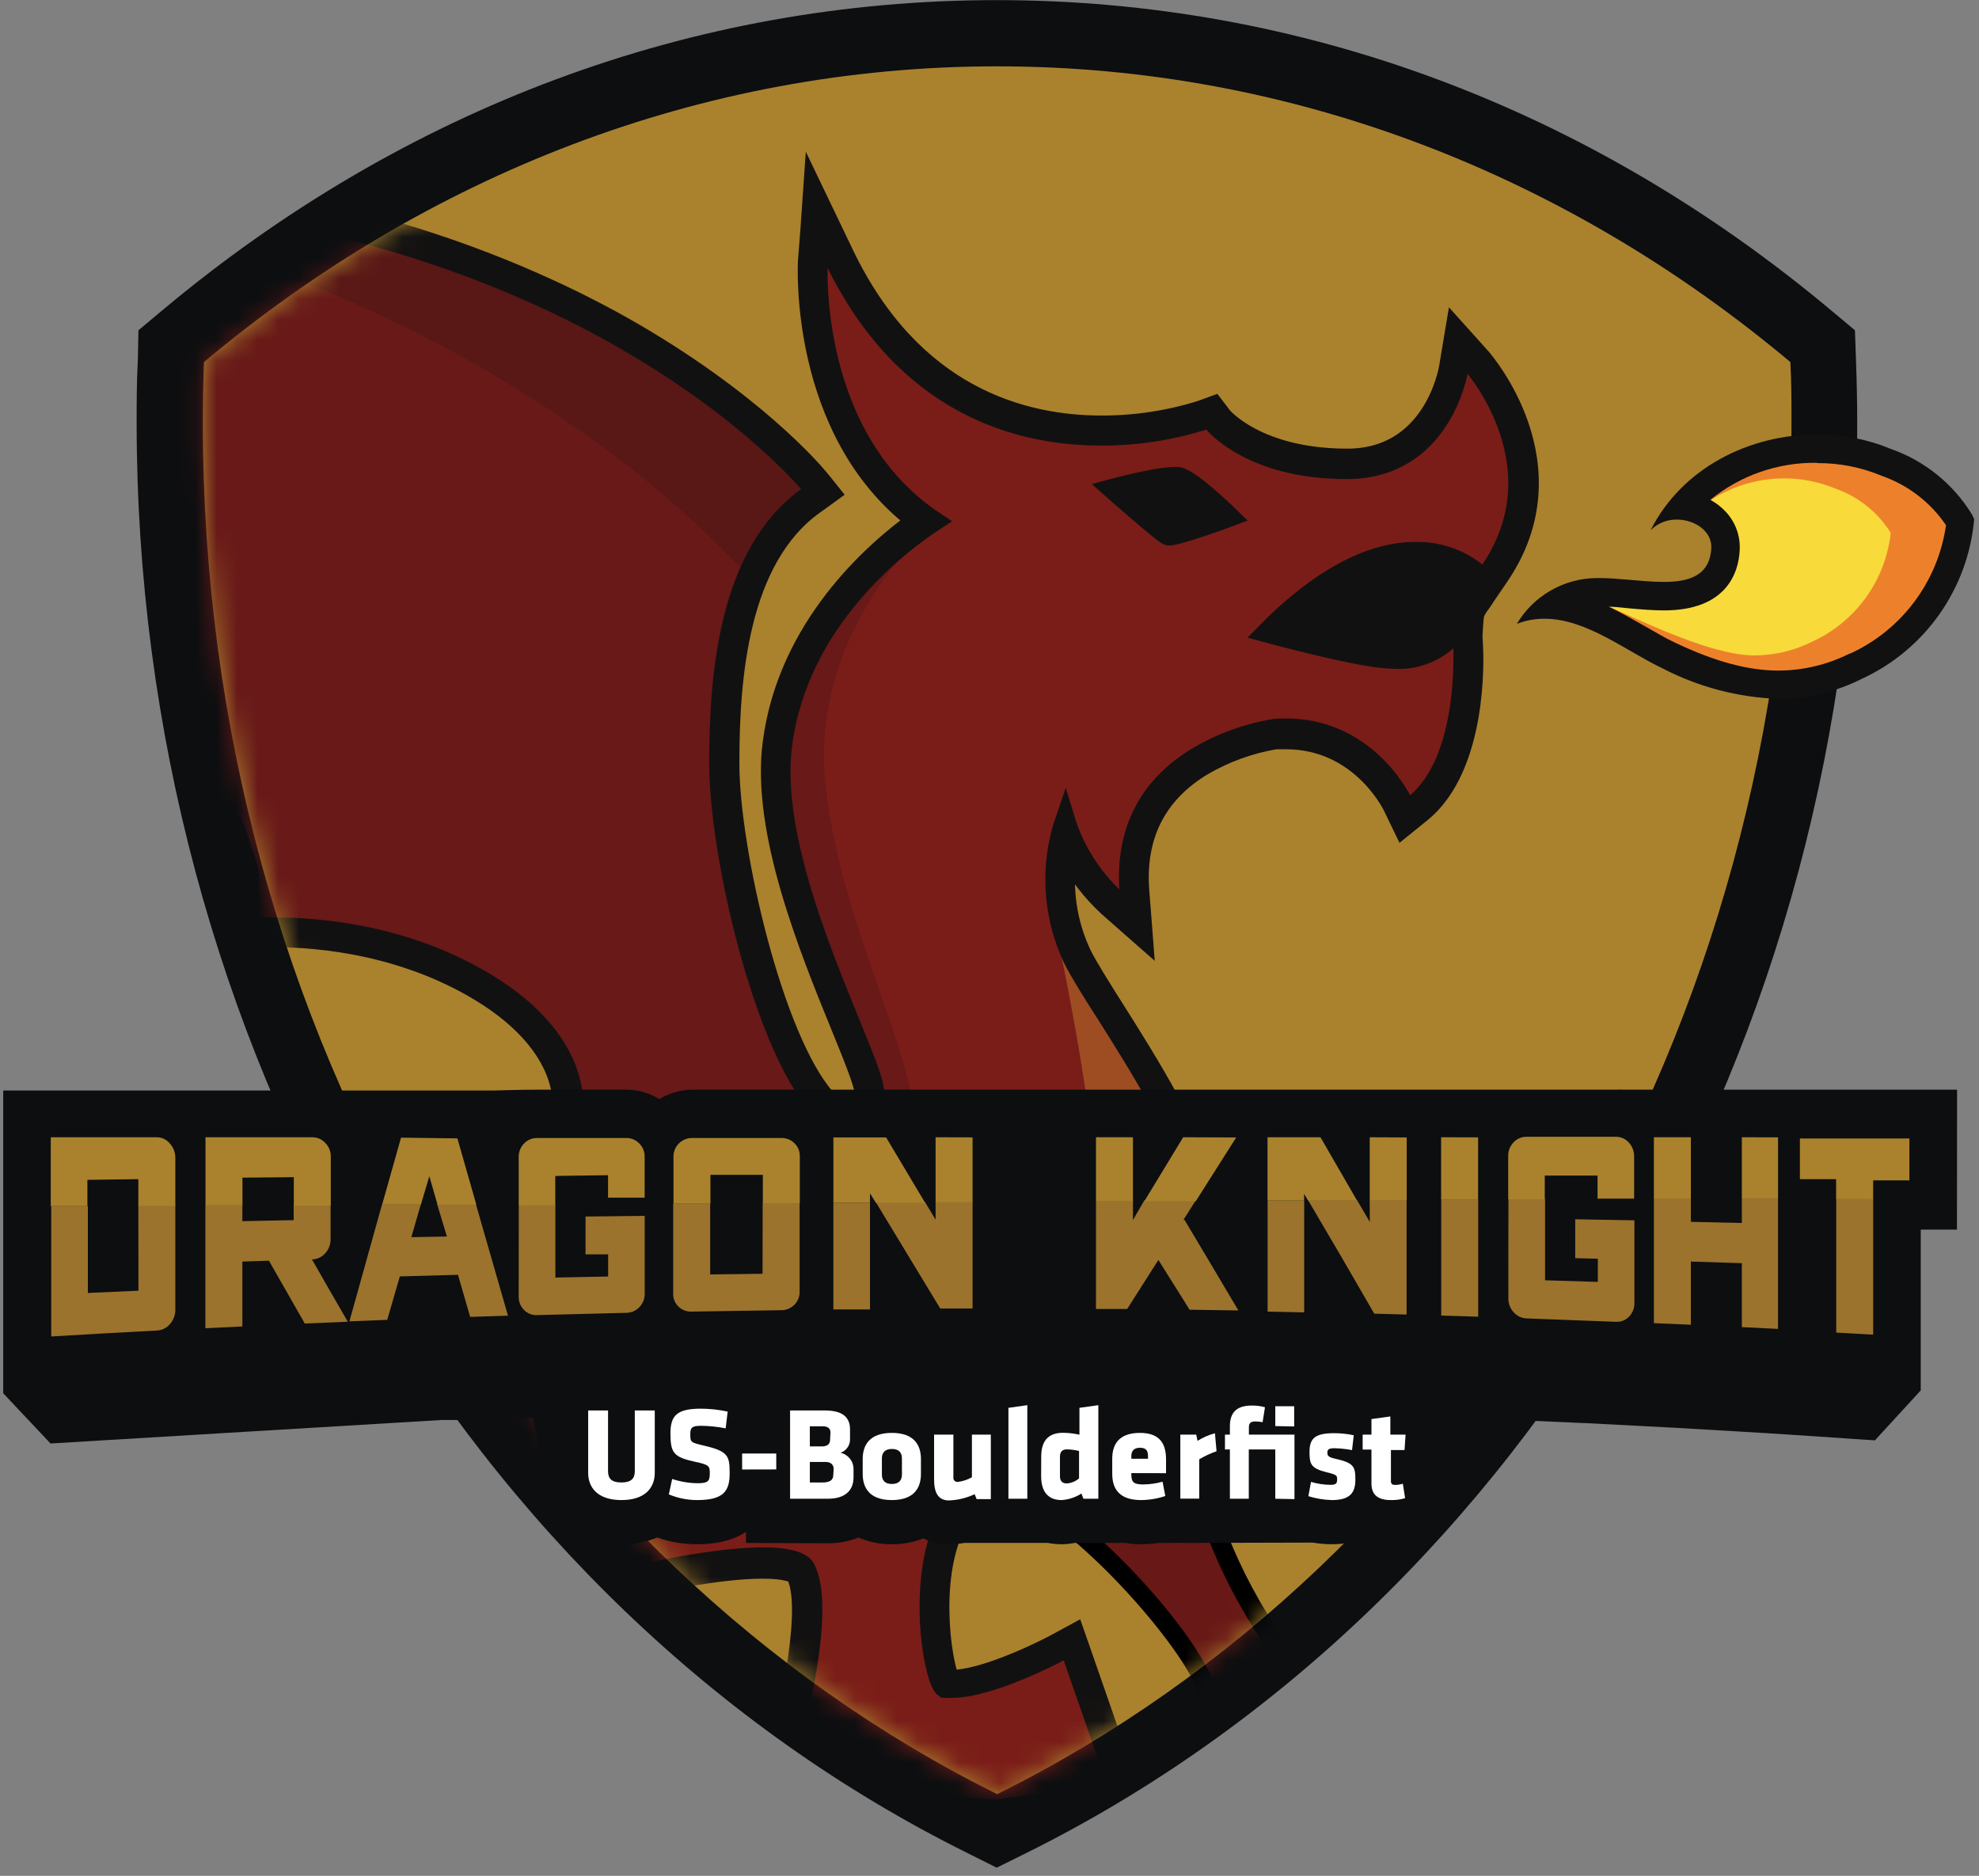 <?xml version="1.0" encoding="UTF-8" standalone="no"?>
<svg width="96px" height="91px" viewBox="0 0 96 91" version="1.1" xmlns="http://www.w3.org/2000/svg" xmlns:xlink="http://www.w3.org/1999/xlink">
    <rect x="0" y="0" width="96" height="91" fill="#808080" stroke="none"/>
    <!-- Generator: Sketch 39.1 (31720) - http://www.bohemiancoding.com/sketch -->
    <title>footer_logo</title>
    <desc>Created with Sketch.</desc>
    <defs>
        <path d="M10.894,17.564 C10.858,18.537 10.839,19.515 10.839,20.493 C10.839,50.218 26.683,75.767 49.372,87.038 C72.06,75.785 87.904,50.236 87.904,20.493 C87.904,19.51 87.904,18.533 87.849,17.564 C77.106,8.556 63.789,3.218 49.372,3.218 C34.954,3.218 21.633,8.556 10.894,17.564 L10.894,17.564 Z" id="path-1"></path>
    </defs>
    <g id="Page-1" stroke="none" stroke-width="1" fill="none" fill-rule="evenodd">
        <g id="landing-copy" transform="translate(-752, -1783)">
            <g id="footer_logo" transform="translate(751, 1783)">
                <path d="M47.945,89.902 C23.45,77.754 7.628,50.512 7.628,20.488 C7.628,19.57 7.628,18.56 7.688,17.445 L7.716,16.022 L8.812,15.105 C20.583,5.228 34.601,0.006 49.349,0.006 C64.096,0.006 78.115,5.228 89.885,15.105 L90.982,16.022 L91.032,17.45 C91.073,18.57 91.092,19.561 91.092,20.493 C91.092,50.507 75.266,77.75 50.775,89.898 L49.349,90.604 L47.945,89.902 Z" id="black" fill="#0C0E10"></path>
                <mask id="mask-2" fill="white">
                    <use xlink:href="#path-1"></use>
                </mask>
                <use id="Mask" fill="#AA822D" xlink:href="#path-1"></use>
                <g id="dragon" mask="url(#mask-2)">
                    <g transform="translate(-34.028, 8.556)" id="Shape">
                        <path d="M102.583,18.298 C99.532,18.871 97.317,21.593 97.317,21.593 C97.317,21.593 100.427,23.374 102.624,23.163 C104.088,23.003 105.535,22.708 106.945,22.281 C106.945,22.281 106.982,21.533 107.014,21.364 C107.096,21.165 107.317,20.88 107.434,20.7 C105.988,20.473 105.633,17.724 102.583,18.298 Z" stroke="none" fill="#121111"></path>
                        <path d="M82.11,65.197 C82.11,65.197 87.665,60.896 87.729,57.307 C87.729,57.307 83.266,62.296 81.138,63.976 C80.899,64.15 82.11,65.197 82.11,65.197 L82.11,65.197 Z" stroke="#121111" stroke-width="0.917" fill="#000000"></path>
                        <path d="M91.183,78.129 L91.72,77.4 C91.72,77.377 93.468,75.004 93.468,73.393 C93.468,72.287 88.706,65.894 83.872,63.43 L83.619,63.301 L83.619,62.383 L91.56,50.708 L91.739,49.942 L92.656,50.075 C92.628,50.511 92.592,50.993 92.55,51.451 C92.193,55.949 91.633,62.741 96.092,69.988 C96.119,70.034 97.711,72.847 99.56,72.847 C100.44,72.847 101.284,72.177 102.073,70.855 L102.459,70.208 L107.381,78.12 L91.183,78.129 Z" stroke="none" fill="#681816"></path>
                        <path d="M92.202,50.024 C91.917,54.435 90.693,62.053 95.706,70.217 C95.706,70.217 97.422,73.297 99.564,73.297 C100.482,73.297 101.491,72.723 102.472,71.08 L106.56,77.652 L92.092,77.652 C92.092,77.652 93.927,75.16 93.927,73.375 C93.927,71.906 88.881,65.44 84.083,63.003 L84.083,62.498 L91.991,50.869 L92.202,50.024 L92.202,50.024 Z M91.307,49.818 L91.147,50.501 L83.349,61.975 L83.188,62.209 L83.188,63.563 L83.688,63.82 C88.229,66.114 92.913,72.25 93.032,73.389 C93.032,74.582 91.835,76.477 91.376,77.106 L90.303,78.565 L108.22,78.565 L107.349,77.161 L103.261,70.589 L102.468,69.309 L101.697,70.603 C100.995,71.778 100.284,72.374 99.578,72.374 C98.28,72.374 96.904,70.442 96.523,69.768 L96.523,69.768 L96.523,69.768 C92.156,62.65 92.693,55.944 93.046,51.507 C93.087,51.011 93.124,50.538 93.151,50.102 L91.344,49.836 L91.307,49.818 Z" stroke="none" fill="#000000"></path>
                        <path d="M72.752,77.326 C73.67,74.421 74.739,69.231 73.844,67.689 C73.844,67.689 73.606,67.303 72.009,67.303 C67.734,67.303 59.165,69.937 59.083,69.965 L58.693,70.084 L44.229,55.229 L45.248,54.893 C46.037,54.636 47.041,54.347 48.211,54.012 C52.39,52.814 58.674,51.011 60.94,48.744 C62.096,47.696 62.696,46.168 62.564,44.613 C62.372,42.778 61.064,40.997 58.894,39.565 C54.959,37.013 50.592,36.632 48.344,36.632 C47.687,36.627 47.029,36.662 46.376,36.738 L42.486,37.293 L45.972,35.485 C47.963,34.452 47.307,33.691 46.977,32.213 C46.17,29.762 41.349,29.372 38.532,29.372 C36.931,29.372 35.725,29.491 35.716,29.491 L33.849,29.684 L35.174,28.358 C36.321,27.213 36.855,25.591 36.615,23.989 L36.615,23.929 C36.427,20.827 28.734,18.839 23.922,18.307 L22.018,18.119 L23.661,17.1 C28.583,14.043 28.248,11.712 28.248,11.689 C27.381,8.091 17.073,6.476 7.234,6.476 L6.528,6.476 L1.858,6.558 L6.312,5.181 C16.596,1.969 26.408,0.344 35.477,0.344 C49.463,0.344 59.307,4.245 65.101,7.517 C71.408,11.079 74.367,14.613 74.486,14.759 L74.945,15.31 L74.362,15.728 C70.587,18.426 70.151,24.296 70.151,28.472 C70.151,32.874 72.28,41.997 74.904,44.925 C75.209,45.354 75.67,45.645 76.188,45.738 C76.397,45.732 76.593,45.639 76.729,45.481 C77.015,45.173 77.178,44.771 77.188,44.352 C77.188,43.929 76.615,42.548 76.018,41.084 C74.5,37.362 72.202,31.731 72.734,27.555 C73.482,21.699 78.06,17.986 79.913,16.71 C73.982,12.483 74.454,4.227 74.459,4.13 L74.624,1.597 L75.725,3.892 C79.078,10.863 84.486,12.327 88.431,12.327 C90.096,12.335 91.752,12.084 93.339,11.584 L93.798,11.418 L94.096,11.808 C94.096,11.808 95.849,13.933 100.349,13.933 C104.702,13.933 105.486,9.518 105.518,9.344 L105.748,7.967 L106.665,9.004 C106.711,9.055 111.087,14.053 107.482,19.294 L107.023,19.941 L106.454,19.399 C105.65,18.779 104.657,18.455 103.642,18.481 C101.587,18.481 99.266,19.707 96.908,22.024 C98.509,22.447 101.45,23.186 102.596,23.186 C103.51,23.253 104.41,22.935 105.078,22.309 L106.147,21.423 L106.225,22.74 C106.225,22.97 106.523,28.44 103.803,30.639 L103.151,31.166 L102.784,30.409 C102.716,30.271 101.115,27.031 97.394,27.031 L96.849,27.031 L96.849,27.031 C95.553,27.246 94.309,27.699 93.179,28.367 C90.885,29.776 89.807,31.896 90.023,34.668 L90.151,36.307 L88.917,35.223 C87.955,34.328 87.191,33.242 86.674,32.034 C86.185,33.979 86.39,36.034 87.252,37.844 C87.578,38.496 88.17,39.423 88.844,40.497 C92.055,45.6 97.472,54.145 92.454,59.983 C90.858,61.842 88.422,62.347 86.069,62.838 C83.991,63.269 82.028,63.678 81.266,65.022 C79.656,67.863 80.495,72.567 80.913,73.141 L81.165,73.141 C82.972,73.141 86.165,71.452 86.298,71.379 L86.986,71.007 L89.436,78.051 L83.358,79.185 L72.477,78.198 L72.752,77.326 Z" stroke="none" fill="#7A1D18"></path>
                        <path d="M86.041,35.591 C86.041,35.591 89,48.496 88.197,53.526 C87.394,58.556 82.876,63.453 82.876,63.453 C82.876,63.453 94.261,63.214 94.261,54.6 C94.261,46.871 86.041,35.591 86.041,35.591 L86.041,35.591 Z" stroke="none" fill="#9E4D23"></path>
                        <path d="M1.862,6.563 C1.862,6.563 32.413,2.23 44.344,4.369 C56.275,6.508 74.954,15.31 74.954,15.31 C74.954,15.31 66.33,4.19 45.243,1.005 C24.156,-2.18 1.862,6.563 1.862,6.563 L1.862,6.563 Z" stroke="none" fill="#7A1D18"></path>
                        <path d="M1.862,6.563 C1.862,6.563 23.344,-1.588 43.775,0.794 C64.206,3.176 74.968,15.306 74.968,15.306 C69.193,18.697 70.083,29.445 70.083,29.445 L71.665,37.963 L74.083,43.741 L76.206,45.94 L77.202,44.347 C77.202,44.347 73.339,36.297 72.661,29.372 C71.913,21.9 80.335,16.747 80.335,16.747 C80.335,16.747 74.408,21.795 75.05,29.239 C75.693,36.683 80.463,44.356 79.092,46.798 C77.72,49.239 72.578,47.495 65.436,50.322 C57.083,53.627 47.44,58.542 47.44,58.542 L44.229,55.251 C44.229,55.251 49.656,53.833 55.39,51.768 C58.023,50.818 62.839,48.243 62.587,44.939 C62.469,43.663 61.939,42.46 61.078,41.511 C59.56,39.836 56.826,38.271 53.858,37.426 C48.812,35.985 41.881,37.371 41.881,37.371 C41.881,37.371 49.005,35.476 46.968,32.277 C46.604,31.598 46.067,31.027 45.413,30.62 C44.495,30.097 43.092,29.826 41.743,29.601 C38.252,29.023 33.904,29.707 33.904,29.707 L36.138,27.279 L36.995,24.943 C36.995,24.943 37.454,22.919 33.954,20.964 C30.454,19.009 22.018,18.119 22.018,18.119 C22.018,18.119 25.55,16.256 27.248,14.08 C28.206,12.85 28.775,11.786 27.307,10.257 C23.243,6.04 1.862,6.563 1.862,6.563 L1.862,6.563 Z" stroke="none" fill="#681918"></path>
                        <path d="M30.243,0.56 C30.243,0.56 56.757,-3.047 74.95,15.306 C74.95,15.306 72.197,16.903 71.674,19.803 C71.674,19.803 58.096,3.098 30.243,0.56 L30.243,0.56 Z" stroke="none" fill="#591716"></path>
                        <path d="M35.482,0.606 C49.408,0.606 59.206,4.488 64.972,7.742 C71.239,11.281 74.147,14.778 74.284,14.925 L74.56,15.255 L74.211,15.503 C70.335,18.257 69.89,24.223 69.89,28.468 C69.89,32.91 72.05,42.126 74.711,45.1 C75.239,45.687 75.752,46.018 76.193,46.018 C76.472,46.012 76.736,45.89 76.922,45.683 C77.255,45.322 77.443,44.851 77.45,44.361 C77.45,43.902 76.89,42.548 76.257,40.997 C74.748,37.298 72.468,31.713 72.991,27.605 C73.766,21.529 78.683,17.839 80.381,16.728 C74.239,12.671 74.72,4.268 74.725,4.181 L74.826,2.662 L75.486,4.039 C78.899,11.111 84.404,12.602 88.436,12.602 L88.436,12.602 C90.13,12.608 91.815,12.351 93.431,11.841 L93.706,11.74 L93.885,11.974 C93.885,11.974 95.674,14.227 100.353,14.227 C104.94,14.227 105.752,9.596 105.789,9.399 L105.927,8.578 L106.482,9.179 C106.523,9.229 110.761,14.062 107.28,19.138 L107.014,19.528 L106.674,19.202 C105.823,18.522 104.759,18.165 103.67,18.192 C101.44,18.192 98.94,19.569 96.417,22.139 C97.858,22.529 101.326,23.429 102.619,23.429 C103.592,23.501 104.551,23.169 105.271,22.511 L105.936,21.965 L105.982,22.754 C105.982,22.979 106.275,28.312 103.661,30.428 L103.271,30.744 L103.05,30.285 C102.982,30.143 101.298,26.756 97.417,26.756 C97.234,26.756 97.046,26.756 96.849,26.779 C95.517,26.999 94.238,27.466 93.078,28.156 C90.674,29.62 89.573,31.827 89.794,34.705 L89.872,35.687 L89.133,35.035 C87.99,33.978 87.149,32.634 86.697,31.143 C85.92,33.373 86.048,35.819 87.055,37.954 C87.39,38.624 87.972,39.556 88.665,40.634 C91.853,45.683 97.188,54.113 92.298,59.8 C90.761,61.589 88.372,62.094 86.064,62.553 C83.927,63.012 81.908,63.416 81.083,64.848 C79.372,67.863 80.284,72.999 80.839,73.352 C80.963,73.359 81.087,73.359 81.211,73.352 C83.119,73.352 86.44,71.576 86.472,71.557 L86.885,71.333 L89.11,77.73 L83.606,80.025 L72.862,77.882 L73.023,77.358 C73.679,75.238 75.147,69.332 74.092,67.487 C74,67.331 73.633,66.968 72.041,66.968 C67.734,66.968 59.124,69.612 59.037,69.639 L58.803,69.713 L44.739,55.302 L45.349,55.1 C46.133,54.843 47.147,54.554 48.317,54.214 C52.505,53.012 58.83,51.199 61.161,48.881 C62.346,47.79 62.967,46.216 62.844,44.609 C62.642,42.695 61.294,40.841 59.041,39.381 C55.05,36.793 50.624,36.407 48.339,36.407 C47.668,36.402 46.997,36.438 46.33,36.518 L43.995,36.853 L46.087,35.765 C48.294,34.622 46.28,32.02 46.546,31.91 C45.679,29.28 41.422,29.129 38.532,29.129 C36.908,29.129 35.697,29.248 35.688,29.253 L34.583,29.372 L35.381,28.573 C36.584,27.371 37.146,25.667 36.894,23.984 L36.894,23.929 C36.674,20.285 27.491,18.477 23.968,18.091 L22.817,17.963 L23.803,17.352 C28.963,14.14 28.505,11.689 28.495,11.666 C27.578,7.66 16.463,6.237 7.243,6.237 L6.532,6.237 L3.734,6.287 L6.408,5.452 C16.665,2.24 26.45,0.629 35.495,0.629 L35.482,0.606 Z M35.495,0.096 C26.399,0.096 16.56,1.726 6.248,4.943 L3.573,5.778 L0,6.884 L3.734,6.815 L6.532,6.765 L7.234,6.765 C16.95,6.765 27.11,8.311 27.959,11.763 C27.959,11.914 28.078,14.057 23.509,16.893 L22.523,17.486 L21.211,18.298 L22.748,18.468 L23.899,18.596 C27.885,19.055 36.17,20.923 36.349,23.938 L36.349,24.012 L36.349,24.048 L36.349,24.076 C36.573,25.593 36.062,27.127 34.972,28.206 L34.174,29.005 L33.115,30.065 L34.61,29.914 L35.729,29.799 C35.729,29.799 36.922,29.679 38.523,29.679 C43.17,29.679 46.138,30.643 46.674,32.318 C46.674,32.318 47.55,34.402 45.812,35.301 L43.72,36.389 L40.931,37.835 L44.041,37.376 L46.376,37.041 C47.017,36.966 47.662,36.93 48.307,36.935 C50.532,36.935 54.839,37.312 58.716,39.822 C60.826,41.199 62.092,42.906 62.275,44.659 C62.391,46.128 61.818,47.568 60.725,48.556 C58.537,50.772 52.294,52.567 48.165,53.751 C46.972,54.09 45.963,54.384 45.17,54.641 L44.56,54.843 L43.743,55.109 L44.344,55.724 L58.408,70.135 L58.638,70.369 L58.95,70.272 L59.174,70.217 C59.261,70.19 67.789,67.569 72.018,67.569 C73.248,67.569 73.573,67.799 73.615,67.836 C74.404,69.272 73.436,74.206 72.491,77.267 L72.33,77.79 L72.115,78.487 L72.844,78.487 L83.394,79.213 L89.106,78.35 L89.849,78.35 L89.606,77.648 L87.381,71.25 L87.174,70.658 L86.624,70.956 L86.211,71.181 C85.087,71.778 82.596,72.911 81.202,72.911 L81.115,72.911 C80.72,72.039 80.064,67.776 81.537,65.183 C82.239,63.944 84.142,63.549 86.161,63.127 C88.56,62.631 91.037,62.113 92.693,60.185 C97.839,54.219 92.372,45.55 89.106,40.382 C88.431,39.313 87.849,38.39 87.523,37.748 C86.807,36.244 86.559,34.561 86.812,32.915 C87.32,33.864 87.983,34.72 88.775,35.448 L89.514,36.1 L90.5,36.967 L90.399,35.659 L90.321,34.677 C90.115,32.015 91.133,29.978 93.349,28.629 C94.445,27.984 95.65,27.545 96.904,27.334 L97.413,27.334 C100.968,27.334 102.5,30.428 102.564,30.547 L102.784,31.006 L103.078,31.612 L103.601,31.189 L103.991,30.873 C106.743,28.629 106.546,23.346 106.509,22.754 L106.463,21.965 L106.422,20.863 L105.61,21.533 L104.945,22.079 C104.329,22.662 103.497,22.958 102.651,22.896 C101.885,22.896 99.991,22.515 97.491,21.864 C99.679,19.808 101.812,18.725 103.697,18.725 C104.649,18.702 105.58,19.007 106.335,19.587 L106.67,19.904 L107.128,20.34 L107.482,19.821 L107.748,19.431 C111.468,14.007 106.954,8.876 106.908,8.812 L106.353,8.192 L105.61,7.366 L105.427,8.463 L105.289,9.284 C105.257,9.463 104.514,13.667 100.381,13.667 C96.032,13.667 94.349,11.657 94.33,11.634 L94.161,11.409 L93.922,11.097 L93.555,11.23 L93.28,11.331 C91.721,11.818 90.097,12.064 88.463,12.061 C84.592,12.061 79.289,10.624 75.995,3.777 L75.335,2.4 L74.454,0.564 L74.312,2.602 L74.193,4.13 C74.193,4.213 73.734,12.341 79.45,16.705 C77.417,18.169 73.188,21.855 72.477,27.536 C71.936,31.781 74.248,37.449 75.775,41.199 C76.312,42.511 76.917,44.003 76.927,44.375 C76.913,44.715 76.78,45.04 76.55,45.293 C76.466,45.4 76.338,45.464 76.202,45.467 C76.069,45.467 75.702,45.398 75.119,44.742 C72.578,41.906 70.436,32.727 70.436,28.468 C70.436,24.337 70.862,18.564 74.537,15.939 L74.885,15.691 L75.344,15.356 L74.977,14.897 L74.702,14.567 C74.578,14.415 71.592,10.849 65.239,7.26 C59.413,3.993 49.541,0.073 35.482,0.073 L35.495,0.096 Z" stroke="#121111" stroke-width="0.917" fill="#121111"></path>
                        <path d="M94.716,16.522 C94.716,16.522 91.963,17.545 91.679,17.44 C91.394,17.334 88.927,15.145 88.927,15.145 C88.927,15.145 91.606,14.42 92.248,14.576 C92.89,14.732 94.716,16.522 94.716,16.522 L94.716,16.522 Z" stroke="#121111" stroke-width="0.917" fill="#121111"></path>
                    </g>
                </g>
                <g id="fire" transform="translate(74.229, 20.947)">
                    <path d="M13.069,12.286 C11.491,12.286 9.803,11.827 7.757,10.872 C7.298,10.647 6.789,10.363 6.266,10.064 C5.041,9.358 3.674,8.568 2.211,8.421 C2.82,8.021 3.532,7.806 4.261,7.802 L4.394,7.802 C4.853,7.802 5.349,7.848 5.876,7.894 C6.404,7.94 6.982,7.99 7.509,7.99 C9.399,7.99 10.408,7.233 10.514,5.737 C10.544,5.228 10.361,4.729 10.009,4.36 C9.607,3.946 9.074,3.683 8.5,3.616 C10.145,1.817 12.485,0.814 14.922,0.863 C16.068,0.859 17.203,1.082 18.261,1.519 C19.743,2.04 21.004,3.048 21.839,4.378 L21.839,4.415 C21.5,7.474 19.586,10.132 16.794,11.423 C15.634,12.015 14.352,12.329 13.05,12.341 L13.069,12.286 Z" id="Shape" fill="#F8DA3B"></path>
                    <path d="M1.294,8.421 C2.757,8.568 4.128,9.339 5.349,10.064 C5.872,10.367 6.362,10.652 6.839,10.872 C8.885,11.836 10.573,12.286 12.151,12.286 L12.151,12.286 C13.453,12.274 14.735,11.959 15.894,11.368 C18.688,10.092 21.289,7.857 21.587,4.86 L21.817,4.488 C20.972,3.011 18.509,1.868 17.362,1.469 C16.304,1.031 15.169,0.808 14.023,0.812 C11.586,0.763 9.246,1.767 7.601,3.566 C8.021,3.66 8.413,3.854 8.743,4.13 C10.609,2.299 13.386,1.757 15.803,2.754 C16.914,3.144 17.859,3.9 18.486,4.897 L18.486,4.924 C18.229,7.219 16.79,9.211 14.693,10.175 C13.822,10.614 12.861,10.845 11.885,10.849 L11.885,10.849 C9.087,10.849 4.142,7.93 3.046,7.82 C2.434,7.926 1.842,8.129 1.294,8.421 L1.294,8.421 Z" id="Shape" fill="#ED812B"></path>
                    <path d="M14.945,1.519 C15.998,1.515 17.041,1.719 18.014,2.12 L18.096,2.152 C19.347,2.599 20.423,3.431 21.17,4.53 C20.781,7.265 19.026,9.615 16.514,10.762 L16.486,10.762 C15.421,11.297 14.247,11.579 13.055,11.584 C11.583,11.584 9.986,11.157 8.037,10.234 C7.578,10.023 7.119,9.743 6.596,9.45 C6.073,9.156 5.436,8.779 4.812,8.486 C5.119,8.486 5.454,8.532 5.798,8.564 C6.358,8.614 6.936,8.665 7.491,8.665 C10.528,8.665 11.106,6.829 11.161,5.769 C11.208,5.066 10.958,4.375 10.472,3.864 C10.259,3.639 10.011,3.448 9.739,3.3 C11.196,2.113 13.025,1.478 14.904,1.505 L14.945,1.519 Z M14.904,0.129 C11.67,0.129 8.385,1.716 6.839,4.778 C7.176,4.438 7.637,4.251 8.115,4.259 C8.995,4.259 9.844,4.837 9.784,5.672 C9.693,6.99 8.702,7.283 7.468,7.283 C6.477,7.283 5.326,7.095 4.353,7.095 L4.206,7.095 C2.623,7.114 1.163,7.955 0.353,9.316 C0.782,9.151 1.238,9.067 1.697,9.069 C3.734,9.069 5.661,10.647 7.422,11.478 C9.158,12.38 11.073,12.885 13.028,12.956 C14.427,12.951 15.807,12.623 17.06,11.997 C20.149,10.585 22.241,7.621 22.537,4.236 L22.427,4.007 C21.523,2.53 20.137,1.41 18.505,0.835 C17.362,0.361 16.136,0.119 14.899,0.124 L14.904,0.129 Z" id="Shape" fill="#121111"></path>
                </g>
                <g id="text" transform="translate(0.835, 52.614)">
                    <path d="M95.101,0.248 L78.899,0.248 C78.78,0.241 78.66,0.241 78.541,0.248 L74.206,0.248 L74.005,0.248 L38.271,0.248 L38.271,0.248 L38.073,0.248 L33.725,0.248 C33.169,0.258 32.626,0.416 32.151,0.707 C31.667,0.41 31.11,0.251 30.541,0.248 L26.216,0.248 C25.5,0.248 24.096,0.289 24.096,0.289 L17.89,0.289 L15.321,0.289 L0.321,0.289 L0.321,14.975 L2.615,17.412 L2.615,17.412 L21.56,16.274 L22.018,16.274 L22.018,16.274 L22.532,16.274 L22.532,16.274 L22.711,16.274 L26.729,16.145 L34.427,15.902 L34.427,15.902 C35.803,15.872 37.179,15.846 38.555,15.824 L38.711,15.824 L38.711,15.824 L40.931,15.801 L44.601,15.769 L50.817,15.769 L50.817,15.769 L54.372,15.806 L56.885,15.838 L57.339,15.838 L59.583,15.879 L60.303,15.879 L60.922,15.879 L64.592,15.966 L64.592,15.966 L67.89,16.063 L72.761,16.237 L72.835,16.237 C74.205,16.295 75.581,16.357 76.963,16.421 L77.037,16.421 L81.417,16.65 L84.417,16.825 L85.867,16.912 L87.092,16.99 L91.115,17.261 L91.115,17.261 L93.339,14.837 L93.339,7.036 L95.096,7.036 L95.101,0.248 Z" id="dk_bg" fill="#0C0E10"></path>
                    <path d="M6.881,10 L4.427,10.11 L4.427,5.893 L2.651,5.893 L2.651,12.221 C4.361,12.117 6.072,12.021 7.784,11.932 C8.026,11.919 8.252,11.806 8.408,11.62 C8.584,11.422 8.678,11.165 8.67,10.9 L8.67,5.851 L6.876,5.851 C6.879,7.244 6.881,8.626 6.881,10 L6.881,10 Z" id="Shape" fill="#9B732C"></path>
                    <path d="M14.413,6.577 L11.922,6.627 L11.922,5.856 L10.128,5.856 L10.128,11.822 L11.922,11.735 L11.922,8.587 L13.211,8.545 C13.792,9.57 14.372,10.586 14.95,11.593 L17.037,11.506 C16.456,10.505 15.876,9.497 15.298,8.481 C15.544,8.478 15.777,8.371 15.94,8.187 C16.115,7.998 16.209,7.748 16.202,7.49 L16.202,5.838 L14.408,5.838 C14.411,6.086 14.413,6.332 14.413,6.577 L14.413,6.577 Z" id="Shape" fill="#9B732C"></path>
                    <path d="M21.844,7.371 L20.119,7.403 L20.578,5.815 L18.697,5.815 C18.171,7.693 17.644,9.584 17.115,11.487 L18.95,11.414 L19.56,9.307 L22.381,9.229 L22.972,11.271 L24.807,11.212 C24.287,9.416 23.768,7.609 23.248,5.792 L21.367,5.792 L21.844,7.371 Z" id="Shape" fill="#9B732C"></path>
                    <path d="M25.326,10.28 C25.318,10.526 25.413,10.763 25.587,10.936 C25.751,11.105 25.98,11.196 26.216,11.184 L30.55,11.074 C30.789,11.072 31.016,10.972 31.179,10.799 C31.35,10.624 31.444,10.387 31.44,10.143 L31.44,8.178 L31.44,6.37 L28.569,6.402 L28.569,8.238 L29.665,8.238 L29.665,9.312 L27.106,9.362 L27.106,5.819 L25.33,5.819 C25.327,7.297 25.326,8.784 25.326,10.28 L25.326,10.28 Z" id="Shape" fill="#9B732C"></path>
                    <path d="M37.156,9.179 L34.615,9.211 L34.615,5.769 L32.821,5.769 L32.821,10.143 C32.813,10.381 32.908,10.612 33.083,10.776 C33.251,10.938 33.478,11.024 33.711,11.014 L38.064,10.946 C38.3,10.947 38.526,10.854 38.693,10.689 C38.865,10.524 38.96,10.294 38.954,10.055 L38.954,5.741 L37.161,5.741 C37.157,6.883 37.156,8.028 37.156,9.179 L37.156,9.179 Z" id="Shape" fill="#9B732C"></path>
                    <path d="M45.55,6.554 L45.037,5.7 L42.647,5.7 L45.775,10.863 L47.344,10.863 L47.344,5.677 L45.55,5.677 L45.55,6.554 Z" id="Shape" fill="#9B732C"></path>
                    <path d="M40.592,10.909 L42.367,10.909 L42.367,5.728 L40.592,5.728 C40.592,7.453 40.592,9.18 40.592,10.909 L40.592,10.909 Z" id="Shape" fill="#9B732C"></path>
                    <path d="M55.124,6.572 L55.124,5.654 L53.33,5.654 L53.33,10.886 L54.844,10.886 L56.358,8.509 L57.872,10.923 L60.239,10.959 C59.367,9.485 58.495,8.019 57.624,6.563 L57.573,6.563 L58.17,5.622 L55.674,5.622 L55.124,6.572 Z" id="Shape" fill="#9B732C"></path>
                    <path d="M66.615,6.668 L65.995,5.608 L63.619,5.608 C64.693,7.426 65.763,9.261 66.83,11.115 L68.399,11.157 L68.399,5.59 L66.606,5.59 C66.612,5.954 66.615,6.313 66.615,6.668 L66.615,6.668 Z" id="Shape" fill="#9B732C"></path>
                    <path d="M61.656,11.014 L63.431,11.051 L63.431,5.627 L61.656,5.627 C61.653,7.419 61.653,9.215 61.656,11.014 L61.656,11.014 Z" id="Shape" fill="#9B732C"></path>
                    <path d="M70.078,11.207 L71.872,11.262 L71.872,5.576 L70.078,5.576 L70.078,11.207 Z" id="Shape" fill="#9B732C"></path>
                    <path d="M73.335,10.372 C73.33,10.624 73.424,10.868 73.596,11.051 C73.756,11.232 73.984,11.338 74.225,11.345 L78.56,11.51 C78.796,11.523 79.026,11.431 79.188,11.258 C79.365,11.077 79.46,10.831 79.45,10.579 L79.45,8.5 L79.45,6.586 L76.578,6.535 L76.578,8.421 L77.674,8.449 L77.674,9.573 L75.115,9.495 L75.115,5.562 L73.339,5.562 C73.333,7.169 73.332,8.772 73.335,10.372 L73.335,10.372 Z" id="Shape" fill="#9B732C"></path>
                    <path d="M84.661,6.714 L82.188,6.659 L82.188,5.526 L80.394,5.526 L80.394,11.574 L82.188,11.652 L82.188,8.587 L84.661,8.665 L84.661,11.767 L86.417,11.854 L86.417,5.493 L84.661,5.493 L84.661,6.714 L84.661,6.714 Z" id="Shape" fill="#9B732C"></path>
                    <path d="M89.239,5.507 L89.239,12.033 L91.032,12.134 L91.032,5.507 L89.239,5.507 Z" id="Shape" fill="#9B732C"></path>
                    <path d="M8.39,2.845 C8.235,2.661 8.007,2.555 7.766,2.556 L2.628,2.556 L2.628,5.897 L4.404,5.897 L4.404,4.622 L6.876,4.589 L6.876,5.884 L8.67,5.884 L8.67,3.589 C8.68,3.313 8.579,3.045 8.39,2.845 L8.39,2.845 Z" id="Shape" fill="#AA822D"></path>
                    <path d="M15.945,2.832 C15.781,2.651 15.547,2.551 15.303,2.556 L10.133,2.556 L10.133,5.865 L11.927,5.865 L11.927,4.516 L14.417,4.493 L14.417,5.87 L16.211,5.87 L16.211,3.534 C16.226,3.273 16.13,3.017 15.945,2.832 L15.945,2.832 Z" id="Shape" fill="#AA822D"></path>
                    <path d="M19.619,2.575 C19.317,3.653 19.009,4.736 18.702,5.824 L20.583,5.824 L20.991,4.447 L21.39,5.824 L23.271,5.824 C22.963,4.75 22.656,3.676 22.353,2.611 L19.619,2.575 Z" id="Shape" fill="#AA822D"></path>
                    <path d="M29.661,4.397 L29.661,5.489 L31.436,5.489 L31.436,3.506 C31.443,3.262 31.348,3.026 31.174,2.855 C31.01,2.684 30.783,2.589 30.546,2.593 L26.216,2.593 C25.978,2.589 25.75,2.686 25.587,2.859 C25.414,3.037 25.319,3.277 25.326,3.525 L25.326,5.852 L27.101,5.852 L27.101,4.433 L29.661,4.397 Z" id="Shape" fill="#AA822D"></path>
                    <path d="M38.706,2.85 C38.541,2.682 38.314,2.589 38.078,2.593 L33.725,2.593 C33.234,2.596 32.837,2.993 32.835,3.483 L32.835,5.778 L34.628,5.778 L34.628,4.378 L37.17,4.378 L37.17,5.755 L38.963,5.755 L38.963,3.461 C38.964,3.231 38.872,3.01 38.706,2.85 L38.706,2.85 Z" id="Shape" fill="#AA822D"></path>
                    <path d="M43.151,2.565 L40.592,2.565 L40.592,5.732 L42.367,5.732 L42.367,5.273 L42.651,5.732 L45.041,5.732 L43.151,2.565 Z" id="Shape" fill="#AA822D"></path>
                    <path d="M45.55,2.556 L45.55,5.7 L47.344,5.7 L47.344,2.561 L45.55,2.556 Z" id="Shape" fill="#AA822D"></path>
                    <path d="M57.56,2.556 L55.679,5.654 L58.174,5.654 C58.829,4.626 59.482,3.597 60.133,2.565 L57.56,2.556 Z" id="Shape" fill="#AA822D"></path>
                    <path d="M55.124,2.556 L53.33,2.556 L53.33,5.668 L55.124,5.668 L55.124,2.556 L55.124,2.556 Z" id="Shape" fill="#AA822D"></path>
                    <path d="M64.22,2.556 L61.651,2.556 L61.651,5.627 L63.427,5.627 L63.427,5.301 L63.619,5.627 L65.995,5.627 C65.399,4.589 64.803,3.566 64.22,2.556 L64.22,2.556 Z" id="Shape" fill="#AA822D"></path>
                    <path d="M66.61,2.556 L66.61,5.604 L68.404,5.604 L68.404,2.565 L66.61,2.556 Z" id="Shape" fill="#AA822D"></path>
                    <path d="M70.073,2.556 L70.073,5.585 L71.867,5.585 L71.867,2.561 L70.073,2.556 Z" id="Shape" fill="#AA822D"></path>
                    <path d="M79.179,2.813 C79.02,2.633 78.791,2.531 78.55,2.533 L74.216,2.533 C73.977,2.53 73.748,2.628 73.587,2.804 C73.413,2.983 73.318,3.225 73.326,3.474 L73.326,5.567 L75.101,5.567 L75.101,4.415 L77.661,4.415 L77.661,5.535 L79.436,5.535 L79.436,3.493 C79.441,3.241 79.349,2.998 79.179,2.813 L79.179,2.813 Z" id="Shape" fill="#AA822D"></path>
                    <path d="M82.188,2.556 L80.394,2.556 L80.394,5.539 L82.188,5.539 L82.188,2.556 L82.188,2.556 Z" id="Shape" fill="#AA822D"></path>
                    <path d="M84.661,2.556 L84.661,5.516 L86.417,5.516 L86.417,2.561 L84.661,2.556 Z" id="Shape" fill="#AA822D"></path>
                    <path d="M91.032,4.649 L92.789,4.649 L92.789,2.616 L87.477,2.616 L87.477,4.589 L89.234,4.589 L89.234,5.539 L91.028,5.539 C91.031,5.252 91.032,4.955 91.032,4.649 L91.032,4.649 Z" id="Shape" fill="#AA822D"></path>
                    <path d="M65.128,14.243 L65.128,13.424 L61.459,13.424 C61.271,13.402 61.083,13.391 60.894,13.392 C60.724,13.391 60.554,13.402 60.385,13.424 L59.899,13.424 L59.899,13.52 C59.179,13.71 58.558,14.166 58.161,14.796 L57.216,14.796 L57.216,14.814 L56.224,14.814 C56.018,14.778 55.803,14.756 55.578,14.751 L55.578,13.089 L52.142,13.567 L52.142,13.089 L46.931,13.814 L46.931,14.814 L44.158,14.814 C43.926,14.775 43.683,14.755 43.431,14.755 C43.243,14.755 43.06,14.766 42.882,14.788 C42.34,14.122 41.455,13.663 40.188,13.663 L36.353,13.663 L36.353,13.892 L35.908,13.796 C35.334,13.672 34.748,13.609 34.161,13.607 C33.851,13.607 33.568,13.628 33.309,13.667 L25.509,13.667 L26.555,18.844 C26.555,20.51 27.729,22.3 30.312,22.3 C30.983,22.3 31.559,22.179 32.044,21.97 C32.667,22.192 33.324,22.304 33.986,22.3 C35.047,22.3 35.808,22.06 36.353,21.7 L36.353,22.236 L40.317,22.254 C40.867,22.254 41.371,22.156 41.811,21.975 C42.286,22.185 42.833,22.3 43.431,22.3 C43.989,22.3 44.502,22.2 44.954,22.016 C45.351,22.207 45.784,22.3 46.206,22.3 L46.206,22.3 C46.455,22.299 46.704,22.277 46.95,22.236 L48.665,22.236 L50.997,22.236 C51.21,22.278 51.433,22.3 51.665,22.3 L51.665,22.3 C51.878,22.298 52.09,22.276 52.298,22.236 L54.765,22.236 C55.009,22.278 55.265,22.3 55.532,22.3 C55.818,22.299 56.102,22.277 56.384,22.235 L57.674,22.233 L57.674,22.236 L59.011,22.232 L60.486,22.231 L60.486,22.229 L63.836,22.22 C64.145,22.27 64.457,22.297 64.771,22.3 C65.427,22.3 66.007,22.168 66.49,21.924 C66.787,21.994 67.116,22.029 67.472,22.029 L67.472,22.029 C67.935,22.032 68.395,21.961 68.835,21.818 C68.835,21.818 70.436,21.107 70.624,20.464 C70.812,19.821 70.569,17.55 70.569,17.55 L71.807,14.796 L69.761,14.796 L69.761,13.598 L65.128,14.243 Z" id="boulder_fist_bg" fill="#0C0E10"></path>
                    <path d="M31.927,15.81 L31.927,18.844 C31.927,19.496 31.523,20.157 30.312,20.157 C29.101,20.157 28.697,19.496 28.697,18.844 L28.697,15.81 L29.661,15.81 L29.661,18.757 C29.661,19.106 29.826,19.303 30.307,19.303 C30.789,19.303 30.959,19.106 30.959,18.757 L30.959,15.81 L31.927,15.81 Z" id="Shape" fill="#FFFFFF"></path>
                    <path d="M33.986,20.157 C33.514,20.158 33.046,20.064 32.61,19.881 L32.771,19.133 C33.169,19.265 33.585,19.335 34.005,19.34 C34.5,19.34 34.596,19.243 34.596,18.881 C34.596,18.518 34.596,18.449 33.876,18.298 C32.839,18.073 32.688,17.866 32.688,16.921 C32.688,16.067 32.991,15.723 34.165,15.723 C34.602,15.725 35.037,15.773 35.463,15.865 L35.367,16.678 C34.976,16.6 34.578,16.559 34.179,16.554 C33.748,16.554 33.651,16.632 33.651,16.944 C33.651,17.357 33.651,17.362 34.344,17.522 C35.5,17.798 35.56,18.022 35.56,18.867 C35.56,19.711 35.275,20.157 33.986,20.157 L33.986,20.157 Z" id="Shape" fill="#FFFFFF"></path>
                    <polygon id="Shape" fill="#FFFFFF" points="36.165 18.674 36.165 17.899 37.821 17.899 37.821 18.67"></polygon>
                    <path d="M40.326,20.092 L38.491,20.092 L38.491,15.81 L40.179,15.81 C41.073,15.81 41.399,16.168 41.399,16.728 L41.399,17.187 C41.413,17.489 41.226,17.764 40.94,17.862 C41.309,17.946 41.57,18.273 41.569,18.651 L41.569,19.069 C41.564,19.675 41.179,20.092 40.326,20.092 L40.326,20.092 Z M40.45,16.88 C40.45,16.692 40.335,16.577 40.064,16.577 L39.45,16.577 L39.45,17.554 L40.046,17.554 C40.303,17.554 40.431,17.426 40.431,17.251 L40.45,16.88 Z M40.606,18.665 C40.606,18.426 40.459,18.307 40.202,18.307 L39.45,18.307 L39.45,19.303 L40.046,19.303 C40.349,19.303 40.587,19.239 40.587,18.931 L40.606,18.665 Z" id="Shape" fill="#FFFFFF"></path>
                    <path d="M42.014,18.89 L42.014,18.165 C42.014,17.522 42.317,16.898 43.427,16.898 C44.537,16.898 44.839,17.522 44.839,18.165 L44.839,18.89 C44.839,19.532 44.537,20.157 43.427,20.157 C42.317,20.157 42.014,19.532 42.014,18.89 L42.014,18.89 Z M43.917,18.917 L43.917,18.137 C43.917,17.843 43.761,17.678 43.431,17.678 C43.101,17.678 42.945,17.848 42.945,18.137 L42.945,18.917 C42.945,19.211 43.101,19.376 43.431,19.376 C43.761,19.376 43.917,19.211 43.917,18.913 L43.917,18.917 Z" id="Shape" fill="#FFFFFF"></path>
                    <path d="M46.413,16.981 L46.413,19.05 C46.403,19.113 46.424,19.175 46.468,19.22 C46.513,19.264 46.576,19.285 46.638,19.275 C46.875,19.245 47.104,19.169 47.312,19.05 L47.312,16.981 L48.229,16.981 L48.229,20.111 L47.541,20.111 L47.445,19.872 C47.054,20.057 46.629,20.16 46.197,20.175 C45.665,20.175 45.477,19.776 45.477,19.17 L45.477,16.981 L46.413,16.981 Z" id="Shape" fill="#FFFFFF"></path>
                    <polygon id="Shape" fill="#FFFFFF" points="49.083 20.092 49.083 15.682 50 15.553 50 20.092"></polygon>
                    <path d="M50.674,18.05 C50.674,17.311 50.995,16.893 51.729,16.893 C51.998,16.896 52.265,16.927 52.528,16.985 L52.528,15.682 L53.445,15.553 L53.445,20.092 L52.72,20.092 L52.624,19.84 C52.335,20.026 52.003,20.135 51.661,20.157 C51.023,20.157 50.67,19.766 50.67,19 L50.674,18.05 Z M52.509,17.775 C52.315,17.728 52.117,17.701 51.917,17.697 C51.674,17.697 51.583,17.843 51.583,18.05 L51.583,18.995 C51.583,19.216 51.674,19.349 51.917,19.349 C52.136,19.333 52.343,19.248 52.509,19.106 L52.509,17.775 Z" id="Shape" fill="#FFFFFF"></path>
                    <path d="M55.046,18.849 L55.046,18.94 C55.046,19.298 55.188,19.399 55.61,19.399 C55.931,19.397 56.25,19.352 56.56,19.266 L56.693,19.959 C56.314,20.088 55.918,20.154 55.518,20.157 C54.505,20.157 54.119,19.656 54.119,18.885 L54.119,18.151 C54.119,17.476 54.422,16.898 55.463,16.898 C56.505,16.898 56.729,17.513 56.729,18.197 L56.729,18.853 L55.046,18.849 Z M55.853,18.018 C55.853,17.798 55.789,17.619 55.468,17.619 C55.147,17.619 55.046,17.798 55.046,18.018 L55.046,18.151 L55.853,18.151 L55.853,18.018 Z" id="Shape" fill="#FFFFFF"></path>
                    <path d="M58.339,18.179 L58.339,20.088 L57.422,20.088 L57.422,16.981 L58.193,16.981 L58.257,17.284 C58.518,17.119 58.802,16.995 59.101,16.916 L59.179,17.788 C58.887,17.89 58.605,18.02 58.339,18.179 L58.339,18.179 Z" id="Shape" fill="#FFFFFF"></path>
                    <path d="M62.028,20.092 L62.028,17.701 L60.743,17.701 L60.743,20.092 L59.826,20.092 L59.826,17.701 L59.587,17.701 L59.587,16.981 L59.826,16.981 L59.826,16.577 C59.826,15.934 60.128,15.572 60.885,15.572 C61.102,15.568 61.319,15.596 61.528,15.654 L61.413,16.379 C61.298,16.356 61.181,16.343 61.064,16.343 C60.771,16.343 60.748,16.471 60.748,16.678 L60.748,16.981 L62.959,16.981 L62.959,20.111 L62.028,20.092 Z M62.028,16.568 L62.028,15.604 L62.945,15.604 L62.945,16.586 L62.028,16.568 Z" id="Shape" fill="#FFFFFF"></path>
                    <path d="M64.771,20.157 C64.385,20.147 64.002,20.083 63.633,19.968 L63.761,19.275 C64.068,19.367 64.386,19.415 64.706,19.418 C64.982,19.418 65.028,19.34 65.028,19.156 C65.028,18.972 65.028,18.931 64.518,18.807 C63.761,18.619 63.688,18.417 63.688,17.83 C63.688,17.169 63.945,16.912 64.885,16.912 C65.204,16.913 65.523,16.946 65.835,17.013 L65.752,17.733 C65.468,17.679 65.179,17.648 64.89,17.642 C64.619,17.642 64.555,17.71 64.555,17.853 C64.555,17.995 64.583,18.073 64.954,18.156 C65.849,18.353 65.913,18.546 65.913,19.17 C65.913,19.794 65.661,20.157 64.771,20.157 L64.771,20.157 Z" id="Shape" fill="#FFFFFF"></path>
                    <path d="M67.638,20.157 C67.041,20.157 66.693,19.932 66.693,19.353 L66.693,17.706 L66.266,17.706 L66.266,16.981 L66.693,16.981 L66.693,16.228 L67.61,16.1 L67.61,16.981 L68.349,16.981 L68.298,17.729 L67.638,17.729 L67.638,19.248 C67.638,19.376 67.716,19.422 67.83,19.422 C67.961,19.422 68.091,19.402 68.216,19.363 L68.326,20.065 C68.103,20.132 67.87,20.163 67.638,20.157 L67.638,20.157 Z" id="Shape" fill="#FFFFFF"></path>
                </g>
            </g>
        </g>
    </g>
</svg>